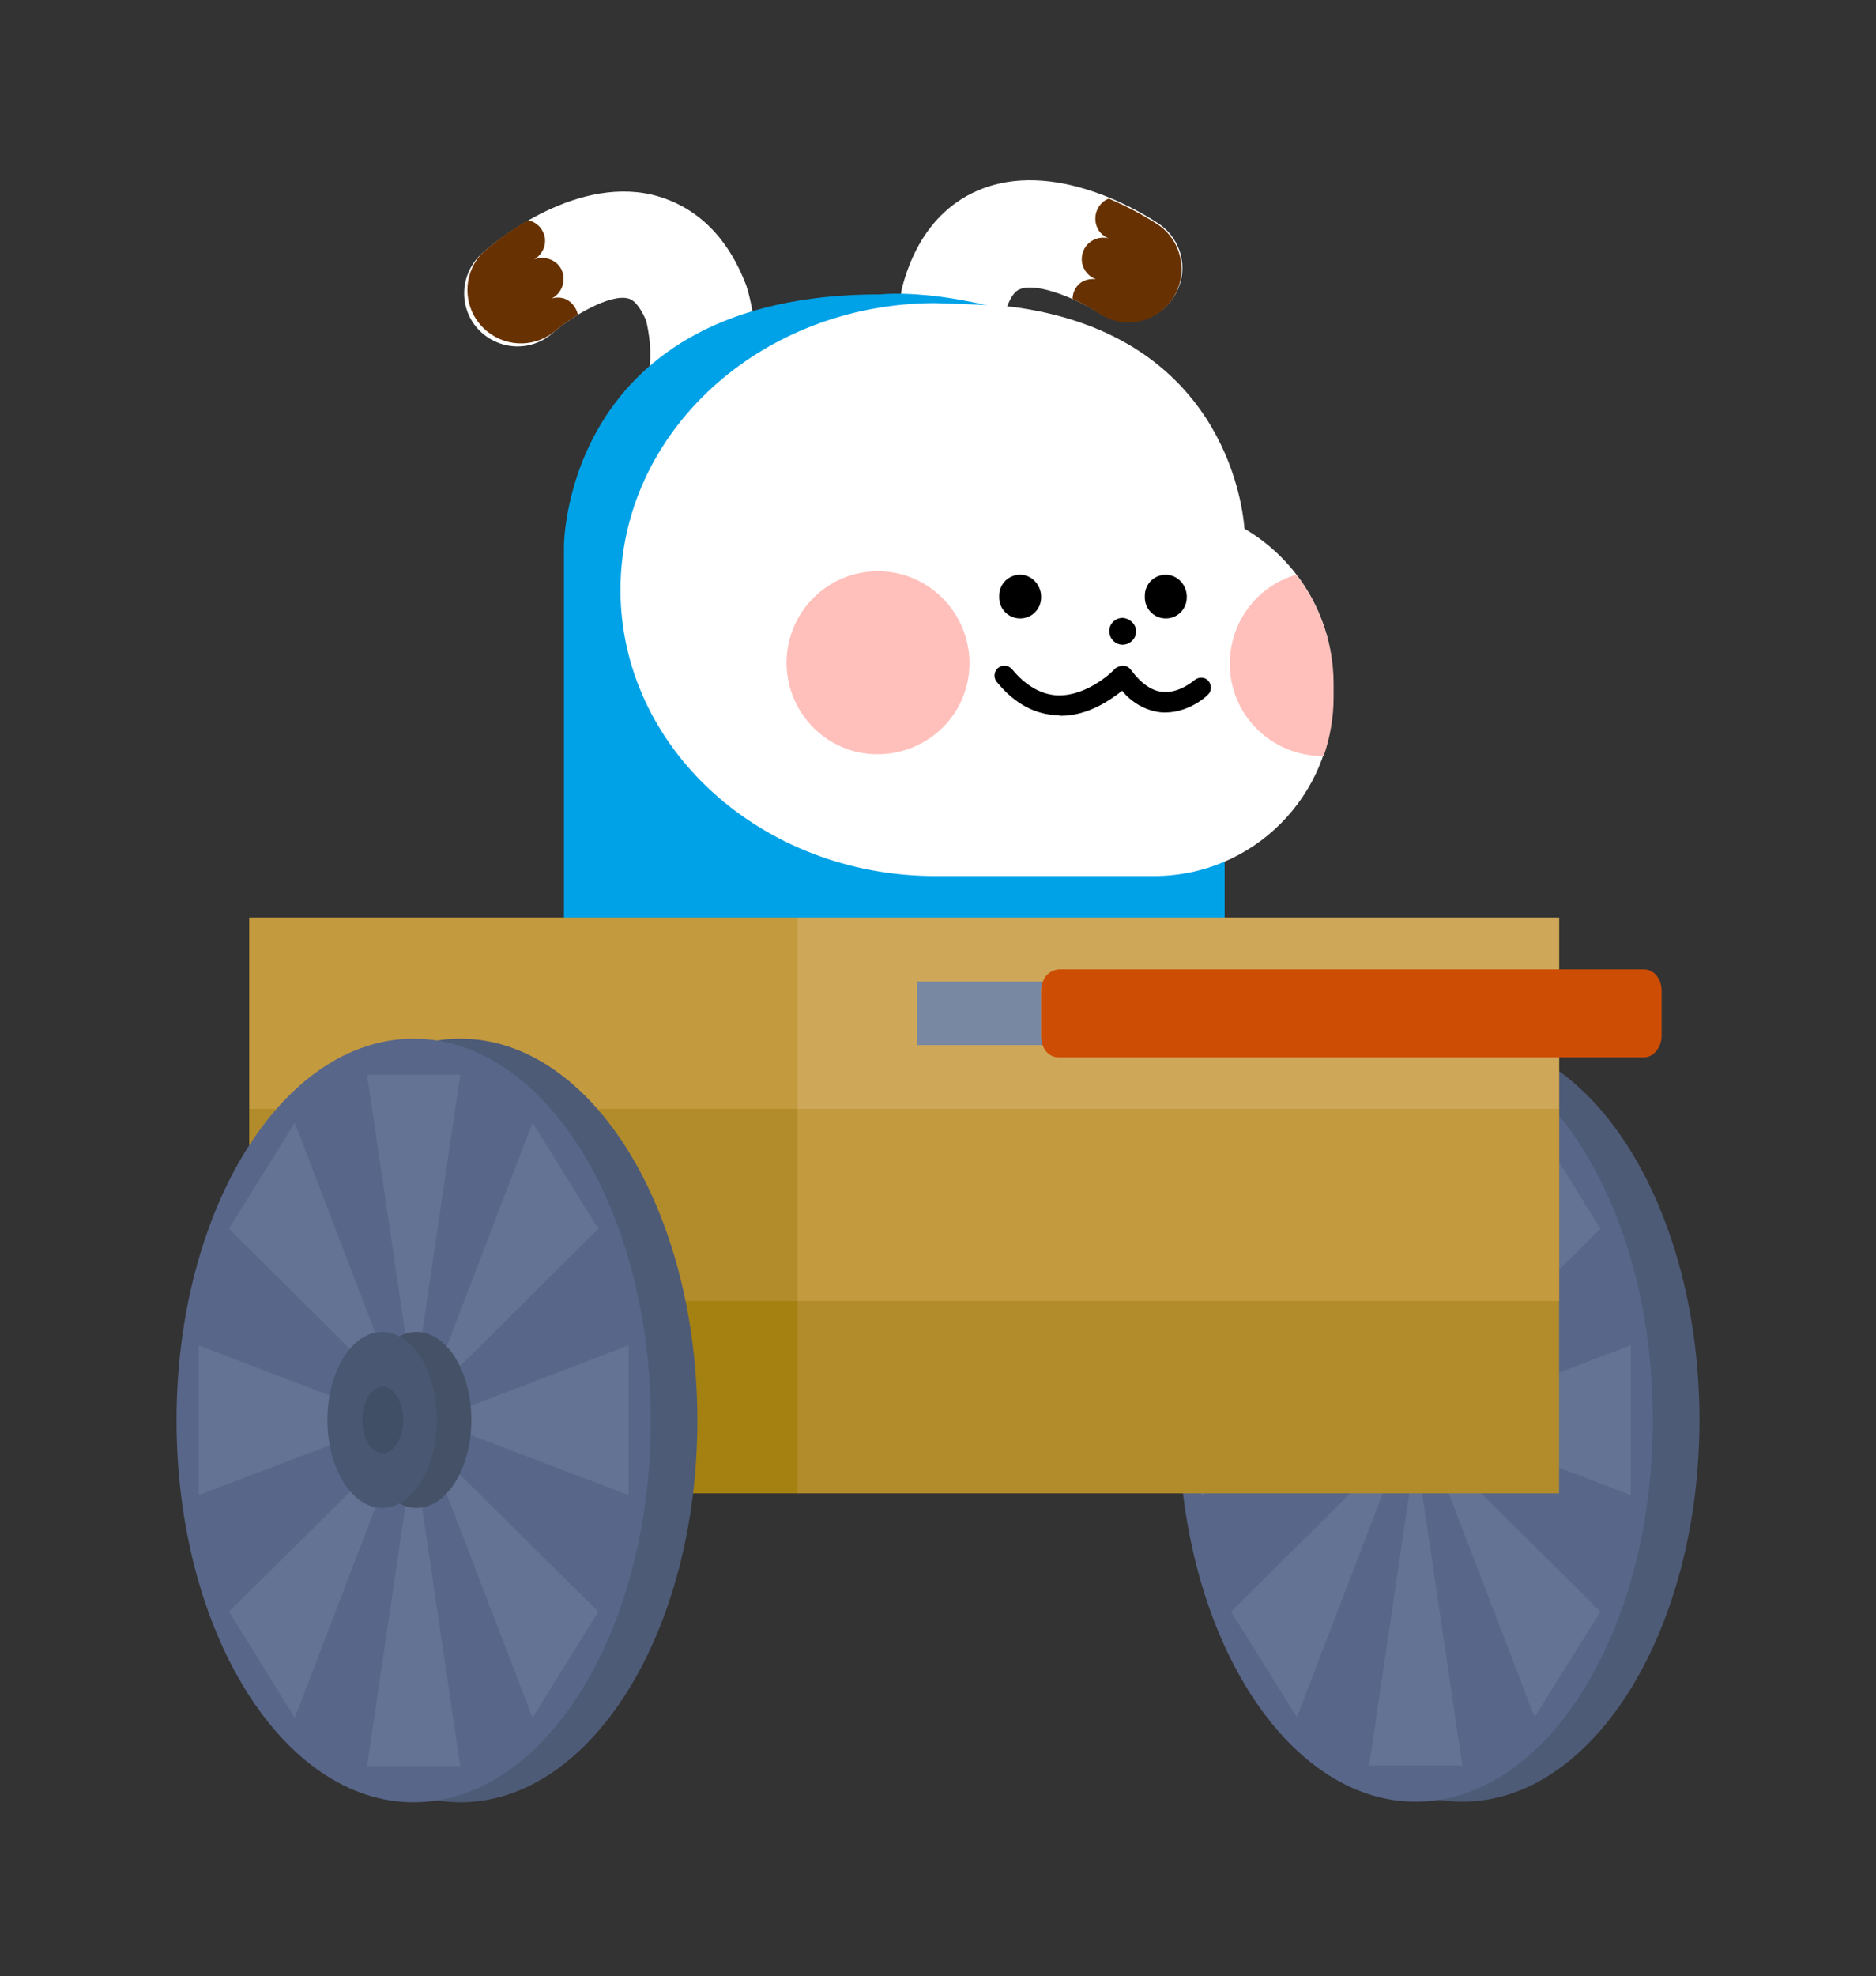<?xml version="1.0" encoding="utf-8"?>
<!-- Generator: Adobe Illustrator 23.0.2, SVG Export Plug-In . SVG Version: 6.00 Build 0)  -->
<svg version="1.1" id="레이어_1" xmlns="http://www.w3.org/2000/svg" xmlns:xlink="http://www.w3.org/1999/xlink" x="0px"
	 y="0px" viewBox="0 0 322 339" style="enable-background:new 0 0 322 339;" xml:space="preserve">
<rect x="0" y="0" width="322" height="339" fill="#333333" stroke="none"/>
<style type="text/css">
	.st0{fill:#FFFFFF;}
	.st1{fill:#673101;}
	.st2{fill:#00A2E7;}
	.st3{fill:#FFC0BB;}
	.st4{fill:#4D5B77;}
	.st5{fill:#586689;}
	.st6{fill:#647293;}
	.st7{fill:#A58111;}
	.st8{fill:#C49A3F;}
	.st9{fill:#B28C2B;}
	.st10{fill:#CEA759;}
	.st11{fill:#7888A3;}
	.st12{fill:#CE4D05;}
	.st13{fill:#445166;}
	.st14{fill:#495772;}
	.st15{fill:#404E66;}
</style>
<title>자산 3</title>
<g>
	<path class="st0" d="M157.9,73c-5.4-10-3.4-21.6-3.2-22.9l0.1-0.6c2.8-10.9,9.1-15.4,14-17.2c13.4-5,28.7,5.1,30.4,6.3
		c3.9,2.9,4.9,8.2,2.3,12.3c-2.7,4.3-8.4,5.6-12.7,2.9c-3.7-2.4-10.7-5.4-13.7-4.2c-1.4,0.5-2.2,2.7-2.6,4.2
		c-0.3,1.6-0.6,6.9,1.3,10.4l0,0c2.4,4.4,0.7,10-3.7,12.4c-0.1,0.1-0.2,0.2-0.3,0.2C165.4,79,160,77.3,157.9,73z"/>
	<path class="st1" d="M184.1,51.3c1.6,0.7,3.1,1.5,4.6,2.5c4.1,2.7,9.5,1.7,12.4-2.3c2.9-4.1,2-9.8-2.1-12.8
		c-2.7-1.8-5.6-3.3-8.6-4.6c-0.2,0-0.3,0.1-0.4,0.1l0,0c-1.8,0.9-2.5,3.2-1.6,5c0.4,0.8,1.1,1.4,1.9,1.7c-1.8-0.5-3.8,0.5-4.4,2.3
		c-0.7,1.9,0.3,4,2.2,4.7c-0.7-0.1-1.4,0-2.1,0.3C184.8,48.8,184.1,50,184.1,51.3z"/>
</g>
<g>
	<path class="st0" d="M127.8,71.9c4.1-10.5,0.7-21.7,0.3-22.9l-0.2-0.5c-4.1-10.4-11-13.9-16-15.1c-13.8-3.2-27.7,8.7-29.2,10.1l0,0
		c-3.7,3.4-4.1,9.1-0.7,12.9c3.4,3.7,9.1,4.1,12.9,0.7c3.3-2.9,9.8-6.7,12.9-5.9c1.4,0.3,2.5,2.4,3.1,3.8c0.4,1.6,1.4,6.7,0,10.4
		c-1.8,4.7,0.5,10,5.2,11.8l0.3,0.1C121,78.9,126.1,76.5,127.8,71.9z"/>
	<path class="st1" d="M99.2,54c-1.5,0.9-2.9,1.9-4.2,3c-3.6,2.8-8.7,2.5-12-0.7c-3.6-3.5-3.7-9.3-0.2-12.9c2.4-2.1,5-4,7.8-5.6
		c0.2,0,0.3,0.1,0.5,0.1c0.8,0.3,1.6,0.9,2,1.7c1,1.7,0.3,3.9-1.4,4.9c1.8-0.7,3.9,0.1,4.7,1.8c0.8,1.8,0.1,4-1.7,4.9
		c0.7-0.2,1.4-0.2,2.1,0C98,51.6,98.9,52.7,99.2,54z"/>
</g>
<path class="st2" d="M96.8,93.7v115.1c0,20.7,25.4,37.6,56.7,37.6s56.7-16.8,56.7-37.6v-62.4L189,59.2c-23.1-10.5-37.8-8.7-37.8-8.7
	C96.7,50.4,96.8,93.7,96.8,93.7z"/>
<path class="st0" d="M106.5,101.2c0,27.1,24.2,49.1,54,49.1h37.6l0,0c17,0,30.7-13.8,30.7-30.7v-2.4c0.1-10.9-5.8-21-15.2-26.5
	c-0.4-5.3-4.4-32.8-38.7-37.9c-2.9-0.5-14.5-0.8-14.5-0.8C130.6,52.1,106.5,74.1,106.5,101.2z"/>
<g>
	<path d="M195,108.5c0.1-1.3-1-2.4-2.3-2.5c-1.2,0-2.2,0.9-2.3,2.1c-0.1,1.3,0.9,2.4,2.1,2.5C193.8,110.7,194.9,109.7,195,108.5
		L195,108.5z"/>
	<path d="M203.7,102.2v0.3c0,2-1.6,3.6-3.6,3.6l0,0c-2,0-3.6-1.6-3.6-3.6v-0.3c0-2,1.6-3.6,3.6-3.6l0,0
		C202,98.6,203.6,100.2,203.7,102.2z"/>
	<path d="M178.7,102.2v0.3c0,2-1.6,3.6-3.6,3.6l0,0c-2,0-3.6-1.6-3.6-3.6v-0.3c0-2,1.6-3.6,3.6-3.6l0,0
		C177,98.6,178.6,100.2,178.7,102.2z"/>
	<path d="M181.5,122.7c-3.8-0.1-7.4-2-10.4-5.7c-0.6-0.7-0.5-1.8,0.2-2.4s1.8-0.5,2.4,0.2c2.4,2.9,5.1,4.4,7.9,4.5
		c5.3,0.1,9.8-4.5,9.8-4.6c0.4-0.3,0.9-0.5,1.4-0.5s1,0.3,1.3,0.7c1.7,2.3,3.5,3.6,5.4,3.8c2.9,0.3,5.5-2,5.5-2l0,0
		c0.7-0.6,1.8-0.6,2.4,0.1c0.6,0.7,0.6,1.8-0.1,2.4c-0.1,0.2-3.6,3.4-8.1,3c-2.6-0.3-5-1.7-6.6-3.7c-2,1.6-5.9,4.3-10.5,4.3
		L181.5,122.7z"/>
</g>
<g>
	<path class="st3" d="M135,113.8c0-8.8,7-15.8,15.7-15.8c8.6,0,15.6,7,15.7,15.6c0.1,8.7-6.9,15.7-15.6,15.8
		C142.1,129.5,135.1,122.5,135,113.8C135,113.7,135,113.7,135,113.8z"/>
	<path class="st3" d="M211.1,113.8c-0.1,8.7,7,15.8,15.7,15.9h0.4c1.1-3.2,1.7-6.6,1.7-10v-2.4c0-6.8-2.3-13.4-6.4-18.7
		C215.8,100.5,211.1,106.7,211.1,113.8L211.1,113.8z"/>
</g>
<g>
	<path class="st4" d="M251,178.1c-22.5,0-40.7,29.3-40.7,65.5s18.2,65.5,40.7,65.5s40.7-29.3,40.7-65.5S273.5,178.1,251,178.1z"/>
	<path class="st5" d="M243,178.1c-22.5,0-40.7,29.3-40.7,65.5s18.2,65.5,40.7,65.5s40.7-29.3,40.7-65.5S265.5,178.1,243,178.1z"/>
	<polygon class="st6" points="243,248.7 235,302.9 251,302.9 	"/>
	<polygon class="st6" points="245.2,247.2 263.4,294.6 274.7,276.5 	"/>
	<polygon class="st6" points="246.2,243.6 279.9,256.5 279.9,230.8 	"/>
	<polygon class="st6" points="245.2,240 274.7,210.8 263.4,192.6 	"/>
	<polygon class="st6" points="243,238.5 251,184.3 235,184.3 	"/>
	<polygon class="st6" points="240.8,240 222.6,192.6 211.3,210.8 	"/>
	<polygon class="st6" points="239.8,243.6 206.2,230.8 206.2,256.5 	"/>
	<polygon class="st6" points="240.8,247.2 211.3,276.5 222.6,294.6 	"/>
</g>
<g>
	<rect x="42.8" y="157.4" class="st7" width="94.2" height="98.8"/>
	<rect x="42.8" y="157.4" class="st8" width="94.2" height="32.9"/>
	<rect x="42.8" y="190.3" class="st9" width="94.2" height="32.9"/>
	<rect x="136.9" y="157.4" class="st9" width="130.7" height="98.8"/>
	<rect x="136.9" y="157.4" class="st10" width="130.7" height="32.9"/>
	<rect x="136.9" y="190.3" class="st8" width="130.7" height="32.9"/>
</g>
<g>
	<path class="st11" d="M157.4,179.3H179c-0.2-0.5-0.3-1-0.3-1.6V170c0-0.5,0.1-1.1,0.3-1.6h-21.6V179.3z"/>
	<path class="st12" d="M178.7,170v7.8c0,0.5,0.1,1.1,0.3,1.6c0.4,1.2,1.5,2,2.7,2h100.5c1.6,0,3-1.7,3-3.7V170c0-2.1-1.3-3.7-3-3.7
		H181.7c-1.2,0.1-2.3,0.9-2.7,2.1C178.8,168.9,178.7,169.5,178.7,170z"/>
</g>
<g>
	<rect x="65.7" y="228.5" class="st13" width="5.8" height="30.2"/>
	<path class="st4" d="M79,178.2c-22.5,0-40.7,29.3-40.7,65.5s18.2,65.5,40.7,65.5s40.7-29.3,40.7-65.5S101.5,178.2,79,178.2z"/>
	<path class="st5" d="M71,178.2c-22.5,0-40.7,29.3-40.7,65.5s18.2,65.5,40.7,65.5s40.7-29.3,40.7-65.5S93.5,178.2,71,178.2z"/>
	<polygon class="st6" points="71,248.8 63,303 79,303 	"/>
	<polygon class="st6" points="73.2,247.3 91.4,294.7 102.7,276.5 	"/>
	<polygon class="st6" points="74.2,243.7 107.9,256.5 107.9,230.8 	"/>
	<polygon class="st6" points="73.2,240.1 102.7,210.8 91.4,192.6 	"/>
	<polygon class="st6" points="71,238.6 79,184.4 63,184.4 	"/>
	<polygon class="st6" points="68.8,240.1 50.6,192.6 39.3,210.8 	"/>
	<polygon class="st6" points="67.8,243.7 34.1,230.8 34.1,256.5 	"/>
	<polygon class="st6" points="68.8,247.3 39.3,276.5 50.6,294.7 	"/>
	<path class="st13" d="M71.5,228.5c-5.2,0-9.4,6.8-9.4,15.1s4.2,15.1,9.4,15.1s9.4-6.8,9.4-15.1S76.7,228.5,71.5,228.5z"/>
	<path class="st14" d="M65.6,228.5c-5.2,0-9.4,6.8-9.4,15.1s4.2,15.1,9.4,15.1s9.4-6.8,9.4-15.1S70.8,228.5,65.6,228.5z"/>
	<path class="st15" d="M69.2,243.6c0-3.1-1.6-5.7-3.5-5.7s-3.5,2.6-3.5,5.7s1.5,5.7,3.5,5.7C67.6,249.3,69.2,246.7,69.2,243.6z"/>
</g>
</svg>
